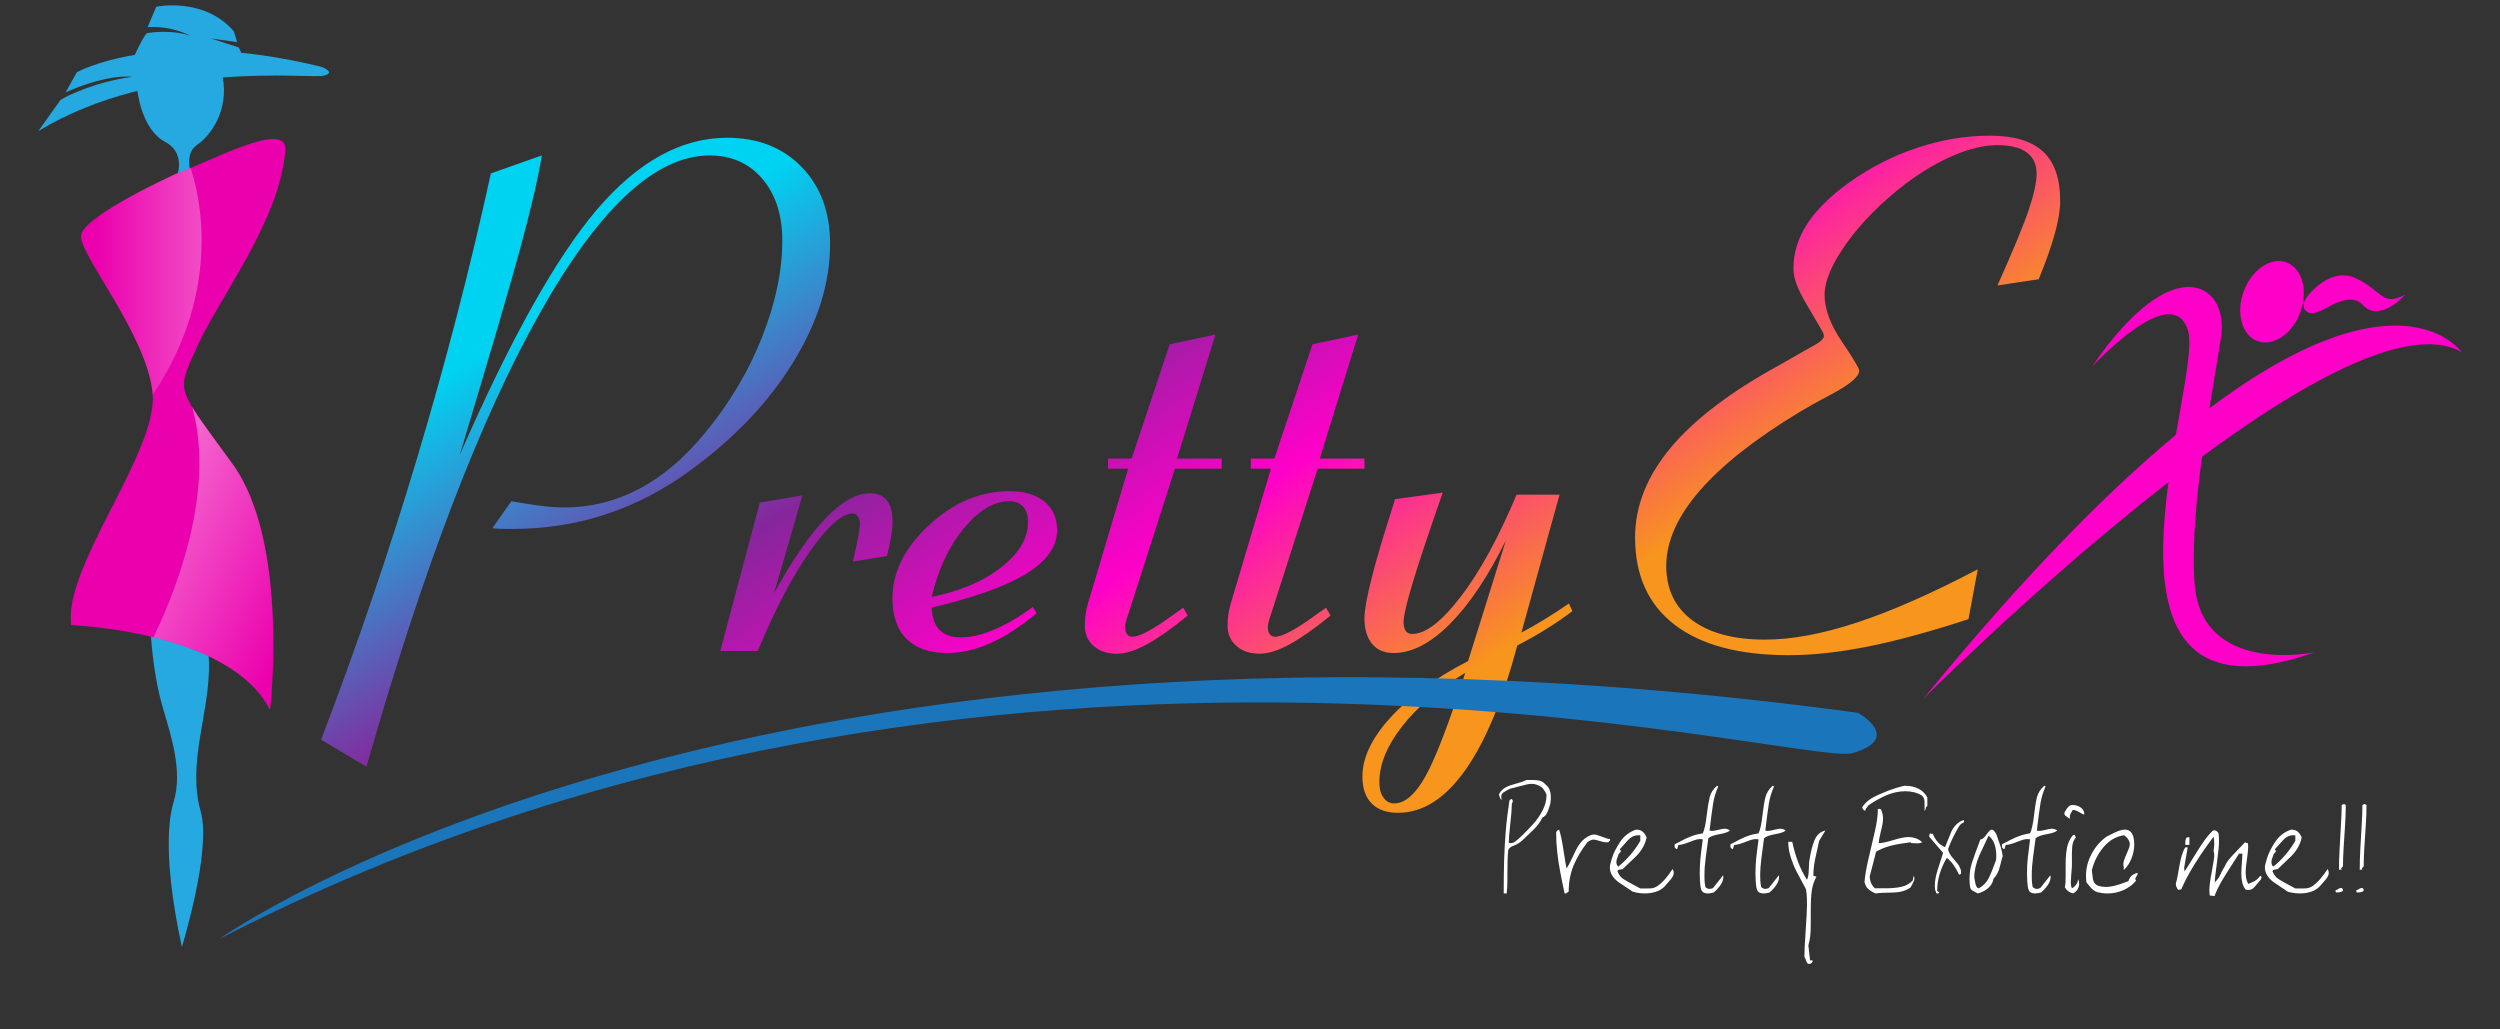 <?xml version="1.0" encoding="utf-8"?>
<!-- Generator: Adobe Illustrator 16.0.0, SVG Export Plug-In . SVG Version: 6.00 Build 0)  -->
<!DOCTYPE svg PUBLIC "-//W3C//DTD SVG 1.1//EN" "http://www.w3.org/Graphics/SVG/1.1/DTD/svg11.dtd">
<svg version="1.1" id="Layer_1" xmlns="http://www.w3.org/2000/svg" xmlns:xlink="http://www.w3.org/1999/xlink" x="0px" y="0px"
	 width="170px" height="70px" viewBox="-16 -10.5 170 70" enable-background="new -16 -10.5 170 70" xml:space="preserve">
<rect x="-16" y="-10.5" width="170" height="70" fill="#333333" stroke="none"/>
<g>
	<path fill="#FF00C9" d="M140.424,10.729c-0.541,1.479-1.848,2.36-2.916,1.969c-1.056-0.393-1.479-1.906-0.936-3.382
		c0.54-1.48,1.841-2.361,2.908-1.975C140.54,7.735,140.968,9.247,140.424,10.729z"/>
	<path fill="#FF00C9" d="M140.935,9.619c0.208-0.281,0.482-0.526,0.64-0.659c0.736-0.626,1.716-0.98,2.636-0.532
		c1.839,0.884,1.764,1.939,3.335,1.109c0,0-1.716,1.97-2.881,0.696c-0.516-0.572-1.286-0.349-1.915-0.082
		c-0.429,0.184-1.338,0.859-1.824,0.578C140.468,10.459,140.639,10.008,140.935,9.619z"/>
	<g>
		<g>
			<path fill="#FFFFFF" d="M89.418,44.164c-0.063,0.236-0.135,0.439-0.216,0.609c-0.085,0.166-0.189,0.275-0.318,0.316
				c-0.136,0.299-0.354,0.594-0.657,0.881c-0.306,0.289-0.545,0.516-0.714,0.678c-0.168,0.158-0.366,0.277-0.594,0.361
				c-0.231,0.08-0.354,0.203-0.367,0.373c-0.02,0.168-0.029,0.377-0.036,0.637c-0.006,0.256-0.012,0.533-0.012,0.836v0.188v0.162
				c0,0.381-0.016,0.73-0.044,1.047h-0.208c0-0.922,0.01-1.697,0.03-2.316c0.019-0.623,0.055-1.256,0.107-1.898
				c0.051-0.641,0.136-1.344,0.253-2.104c0.021-0.021,0.043-0.043,0.066-0.068c0.022-0.025,0.055-0.033,0.097-0.025
				c0.046,0.047,0.068,0.088,0.068,0.123c0,0.021-0.008,0.047-0.022,0.086c-0.016,0.035-0.034,0.074-0.046,0.115
				c0,0.283-0.035,0.736-0.105,1.359c-0.069,0.621-0.102,1.049-0.102,1.289c0.038,0.012,0.08,0.021,0.122,0.021
				c0.097,0,0.195-0.027,0.284-0.09c0.092-0.059,0.265-0.207,0.515-0.447c0.247-0.24,0.495-0.496,0.742-0.77
				c0.248-0.27,0.46-0.58,0.637-0.922c0.179-0.344,0.267-0.695,0.267-1.066c-0.053-0.145-0.127-0.273-0.225-0.391
				c-0.095-0.117-0.215-0.203-0.357-0.256c-0.141-0.061-0.289-0.09-0.443-0.09c-0.149,0-0.409,0.051-0.778,0.156
				c-0.371,0.102-0.586,0.158-0.649,0.162c-0.213,0.1-0.371,0.193-0.478,0.266c-0.101,0.074-0.153,0.172-0.153,0.297
				c0,0.066,0.022,0.131,0.055,0.199c-0.068-0.023-0.111-0.068-0.138-0.139c-0.026-0.074-0.05-0.141-0.071-0.207
				c0.124-0.316,0.432-0.543,0.925-0.678s0.809-0.24,0.948-0.318c0.072,0,0.143,0,0.215,0c0.073,0,0.147,0,0.225,0
				c0.199,0,0.366,0.02,0.498,0.059c0.129,0.037,0.248,0.123,0.358,0.25c0.13,0.092,0.219,0.215,0.277,0.365
				c0.057,0.15,0.083,0.314,0.083,0.496c0,0.094-0.004,0.164-0.008,0.217C89.44,43.982,89.43,44.059,89.418,44.164z"/>
			<path fill="#FFFFFF" d="M93.491,46.557c0.009,0.041-0.003,0.086-0.034,0.119c-0.033,0.035-0.063,0.068-0.088,0.094
				c-0.037,0.004-0.085,0.008-0.146,0.008c-0.104,0-0.252-0.029-0.452-0.094c-0.194-0.061-0.332-0.092-0.404-0.092
				c-0.064,0-0.134,0.014-0.204,0.047c-0.069,0.025-0.143,0.072-0.218,0.133c-0.418,0.537-0.733,1.07-0.949,1.6
				c-0.215,0.531-0.324,1.117-0.324,1.754c-0.021,0.006-0.058,0.029-0.111,0.08c-0.054,0.043-0.107,0.064-0.166,0.051
				c-0.136-0.619-0.235-1.121-0.309-1.521c-0.079-0.402-0.139-0.822-0.191-1.268c-0.05-0.443-0.077-0.887-0.077-1.336
				c0-0.035,0.019-0.074,0.053-0.121c0.035-0.049,0.085-0.082,0.146-0.096c0.097,0.26,0.201,0.736,0.302,1.416
				c0.104,0.686,0.174,1.092,0.207,1.217c0.12-0.164,0.307-0.527,0.569-1.1c0.258-0.57,0.586-0.941,0.983-1.115
				c0.105-0.059,0.216-0.086,0.329-0.086c0.102,0,0.283,0.051,0.539,0.154C93.199,46.504,93.383,46.557,93.491,46.557z"/>
			<path fill="#FFFFFF" d="M97.736,48.596c0.052,0.086,0.078,0.17,0.078,0.254c0,0.137-0.071,0.293-0.213,0.457
				c-0.138,0.168-0.272,0.322-0.396,0.463c-0.164,0.168-0.363,0.293-0.599,0.367c-0.233,0.078-0.485,0.115-0.758,0.115
				c-0.289,0-0.561-0.039-0.824-0.119c-0.335-0.227-0.667-0.443-0.994-0.666c-0.375-0.297-0.562-0.627-0.562-0.99
				c0-0.031,0-0.07,0.008-0.111c0.006-0.047,0.053-0.221,0.145-0.529c0.092-0.307,0.273-0.67,0.542-1.082
				c0.271-0.412,0.637-0.691,1.092-0.84c0.185,0,0.33,0.043,0.438,0.133c0.11,0.09,0.2,0.223,0.277,0.391
				c-0.096,0.49-0.351,0.934-0.76,1.33c-0.414,0.398-0.702,0.674-0.871,0.83c-0.027,0.01-0.085,0.016-0.178,0.029
				c-0.092,0.008-0.152,0.043-0.177,0.107c0.083,0.215,0.19,0.373,0.327,0.48c0.133,0.107,0.543,0.342,1.229,0.701
				c0.07,0,0.168,0,0.285,0s0.202,0,0.255,0c0.126,0,0.234-0.01,0.32-0.027c0.082-0.02,0.179-0.057,0.286-0.123
				c0.189-0.131,0.372-0.297,0.544-0.494C97.404,49.072,97.572,48.848,97.736,48.596z M95.542,46.67v-0.363
				c-0.03-0.008-0.076-0.01-0.132-0.01c-0.271,0-0.517,0.119-0.733,0.361c-0.215,0.238-0.394,0.439-0.532,0.594l0.056,0.072
				c0.026,0.047,0.02,0.096-0.019,0.129c-0.04,0.035-0.075,0.072-0.105,0.104c-0.066,0.178-0.111,0.301-0.132,0.369
				c-0.022,0.066-0.031,0.131-0.031,0.199c0,0.123,0.04,0.225,0.123,0.309c0.296-0.232,0.575-0.508,0.847-0.824
				C95.151,47.291,95.371,46.977,95.542,46.67z"/>
			<path fill="#FFFFFF" d="M101.637,45.977c-0.123,0.104-0.361,0.188-0.719,0.248c-0.358,0.061-0.608,0.152-0.75,0.275
				c-0.058,0.414-0.114,0.842-0.176,1.293c-0.059,0.451-0.089,0.85-0.089,1.205c0,0.104,0.002,0.217,0.004,0.338
				c0.003,0.129,0.022,0.283,0.059,0.48c0.088,0.086,0.185,0.131,0.295,0.131c0.063,0,0.14-0.025,0.229-0.068l0.682-0.859
				c0.007,0.053,0.014,0.092,0.014,0.125c0,0.176-0.068,0.359-0.204,0.557c-0.138,0.193-0.288,0.357-0.459,0.492
				c-0.04,0.012-0.099,0.023-0.176,0.037s-0.141,0.025-0.195,0.025c-0.139,0-0.252-0.029-0.344-0.086
				c-0.086-0.057-0.15-0.195-0.179-0.426c-0.03-0.23-0.046-0.51-0.046-0.848c0-0.381,0.016-0.715,0.046-1.006
				c0.028-0.289,0.083-0.725,0.16-1.311c-0.071-0.018-0.142-0.021-0.206-0.021c-0.134,0-0.366,0.066-0.698,0.197
				c-0.331,0.133-0.576,0.199-0.735,0.199c-0.03,0.021-0.05,0.064-0.058,0.129c-0.01,0.063-0.025,0.107-0.043,0.143
				c-0.035,0.02-0.069,0.01-0.103-0.027c-0.028-0.041-0.052-0.068-0.069-0.09v-0.197c0.51-0.273,0.896-0.461,1.154-0.553
				c0.26-0.096,0.513-0.156,0.758-0.191c0.115-0.244,0.2-0.641,0.262-1.184c0.064-0.543,0.133-0.961,0.204-1.266
				c0.073-0.299,0.242-0.564,0.506-0.789c0.029,0,0.056,0.023,0.076,0.063c-0.165,0.377-0.279,0.748-0.34,1.121
				c-0.06,0.367-0.142,0.99-0.247,1.863c0.027,0.012,0.061,0.02,0.1,0.023c0.042,0,0.078,0.002,0.103,0.002
				c0.064,0,0.2-0.027,0.403-0.076c0.201-0.047,0.341-0.074,0.412-0.074C101.403,45.852,101.529,45.893,101.637,45.977z"/>
			<path fill="#FFFFFF" d="M105.429,45.977c-0.123,0.104-0.363,0.188-0.719,0.248c-0.359,0.061-0.609,0.152-0.753,0.275
				c-0.056,0.414-0.114,0.842-0.173,1.293c-0.058,0.451-0.09,0.85-0.09,1.205c0,0.104,0.003,0.217,0.006,0.338
				c0.002,0.129,0.022,0.283,0.058,0.48c0.088,0.086,0.184,0.131,0.295,0.131c0.063,0,0.143-0.025,0.231-0.068l0.676-0.859
				c0.012,0.053,0.016,0.092,0.016,0.125c0,0.176-0.067,0.359-0.202,0.557c-0.137,0.193-0.289,0.357-0.457,0.492
				c-0.045,0.012-0.104,0.023-0.179,0.037c-0.078,0.014-0.14,0.025-0.196,0.025c-0.136,0-0.251-0.029-0.342-0.086
				c-0.089-0.057-0.151-0.195-0.181-0.426c-0.031-0.23-0.047-0.51-0.047-0.848c0-0.381,0.016-0.715,0.047-1.006
				c0.029-0.289,0.086-0.725,0.163-1.311c-0.074-0.018-0.142-0.021-0.21-0.021c-0.132,0-0.364,0.066-0.696,0.197
				c-0.331,0.133-0.577,0.199-0.736,0.199c-0.028,0.021-0.05,0.064-0.056,0.129c-0.011,0.063-0.024,0.107-0.044,0.143
				c-0.035,0.02-0.07,0.01-0.1-0.027c-0.03-0.041-0.055-0.068-0.07-0.09v-0.197c0.509-0.273,0.894-0.461,1.15-0.553
				c0.262-0.096,0.515-0.156,0.762-0.191c0.112-0.244,0.2-0.641,0.26-1.184c0.063-0.543,0.129-0.961,0.205-1.266
				c0.074-0.299,0.24-0.564,0.503-0.789c0.032,0,0.059,0.023,0.079,0.063c-0.166,0.377-0.278,0.748-0.342,1.121
				c-0.06,0.367-0.143,0.99-0.246,1.863c0.027,0.012,0.06,0.02,0.1,0.023c0.043,0,0.077,0.002,0.103,0.002
				c0.065,0,0.201-0.027,0.402-0.076c0.203-0.047,0.342-0.074,0.415-0.074C105.198,45.852,105.322,45.893,105.429,45.977z"/>
			<path fill="#FFFFFF" d="M108.126,45.977l-0.424,0.699c-0.116,0.523-0.214,0.959-0.287,1.314
				c-0.068,0.357-0.107,0.713-0.107,1.061l0.209,0.061c-0.157,0.297-0.265,0.605-0.312,0.938c-0.048,0.33-0.073,0.725-0.073,1.182
				c0,0.16,0,0.322,0,0.479c0,0.158,0,0.32,0,0.484c0,0.426-0.012,0.748-0.035,0.961c-0.028,0.211-0.069,0.426-0.128,0.635
				l0.116,1.012h0.162c0.017,0.045,0.017,0.082-0.004,0.111c-0.017,0.027-0.049,0.061-0.095,0.105
				c-0.048,0.016-0.094,0.027-0.14,0.027c-0.084,0-0.143-0.068-0.186-0.207c-0.044-0.139-0.085-0.223-0.123-0.254
				c0-0.34,0.026-0.939,0.087-1.803c0.059-0.859,0.088-1.445,0.088-1.75c0-0.135,0-0.279-0.005-0.445
				c0-0.166-0.024-0.371-0.063-0.623c-0.314-0.58-0.54-0.998-0.666-1.248c-0.128-0.25-0.248-0.555-0.365-0.908
				c-0.112-0.357-0.173-0.713-0.173-1.066h0.27c0.104,0.484,0.233,0.938,0.394,1.363c0.16,0.424,0.364,0.832,0.609,1.219
				c0.058-0.119,0.093-0.264,0.11-0.441c0.007-0.254,0.021-0.514,0.037-0.766c0.086-0.594,0.204-1.078,0.354-1.457
				C107.527,46.281,107.774,46.055,108.126,45.977z"/>
			<path fill="#FFFFFF" d="M115.061,44.318c-0.055,0.01-0.094,0.055-0.106,0.143c-0.015,0.09-0.046,0.148-0.093,0.176
				c0.006-0.045,0.009-0.086,0.009-0.109c0-0.035,0-0.1,0-0.186s0-0.154,0-0.207c0-0.117-0.009-0.215-0.027-0.289
				s-0.062-0.15-0.128-0.234c-0.185-0.115-0.371-0.193-0.563-0.238c-0.19-0.047-0.391-0.07-0.6-0.07
				c-0.413,0-0.829,0.088-1.247,0.262c-0.418,0.18-0.836,0.408-1.251,0.693c-0.006,0.025-0.047,0.082-0.123,0.168
				c-0.078,0.09-0.105,0.158-0.085,0.209c-0.029,0-0.074-0.025-0.131-0.072c-0.049-0.051-0.079-0.105-0.079-0.164
				c0-0.047,0.088-0.158,0.262-0.336c0.176-0.18,0.48-0.363,0.91-0.553c0.433-0.193,0.812-0.334,1.14-0.434
				c0.328-0.094,0.514-0.143,0.551-0.143c0.038,0,0.068,0,0.089,0c0.313,0,0.604,0.066,0.874,0.203
				c0.271,0.139,0.471,0.342,0.598,0.594L115.061,44.318L115.061,44.318z M114.715,46.777c-0.097,0.045-0.21,0.072-0.342,0.072
				c-0.036,0-0.098-0.004-0.19-0.012c-0.093-0.002-0.17-0.004-0.23-0.004v-0.057c-0.628,0.074-1.117,0.158-1.466,0.256
				c-0.35,0.105-0.653,0.227-0.91,0.379c-0.144,0.561-0.288,1.121-0.434,1.676c0,0.152,0.029,0.299,0.084,0.436
				c0.053,0.139,0.141,0.264,0.266,0.381c0.111,0,0.229,0,0.351,0c0.12,0,0.248,0,0.371,0c0.429,0,0.792-0.035,1.095-0.104
				c0.299-0.07,0.553-0.213,0.757-0.428l0.063-0.322c0.034,0.057,0.052,0.121,0.052,0.186c0,0.086-0.04,0.205-0.123,0.352
				c-0.081,0.145-0.128,0.232-0.14,0.258c-0.303,0.225-0.72,0.342-1.249,0.348c-0.532,0.002-0.909,0.027-1.123,0.063
				c-0.206-0.086-0.374-0.186-0.505-0.305s-0.215-0.285-0.257-0.486c0.042-0.461,0.134-0.992,0.28-1.602
				c0.146-0.611,0.287-1.213,0.422-1.807c0.139-0.598,0.207-1.107,0.207-1.533c0.043-0.018,0.082-0.023,0.113-0.023
				c0.067,0,0.111,0.037,0.138,0.117c0.023,0.082,0.042,0.15,0.06,0.207c0.019,0.063,0.028,0.121,0.033,0.184
				c0.009,0.063,0.009,0.123,0.009,0.18c0,0.178-0.047,0.461-0.147,0.842c-0.094,0.385-0.144,0.65-0.144,0.805
				c0.201,0,0.526-0.07,0.979-0.207c0.451-0.141,0.795-0.209,1.032-0.209c0.174,0,0.341,0.029,0.502,0.082
				C114.427,46.557,114.578,46.646,114.715,46.777z"/>
			<path fill="#FFFFFF" d="M117.532,45.262c0.018,0.045,0.026,0.078,0.026,0.104c0,0.047-0.042,0.084-0.124,0.115
				c-0.084,0.033-0.172,0.129-0.27,0.293c-0.1,0.164-0.214,0.389-0.356,0.664c-0.139,0.279-0.249,0.543-0.339,0.797
				c0.021,0.195,0.144,0.416,0.373,0.67c0.229,0.256,0.36,0.426,0.392,0.506c0.035,0.078,0.065,0.148,0.089,0.209
				c0.022,0.063,0.032,0.123,0.032,0.188c0,0.049-0.01,0.094-0.03,0.129l-0.109,0.041c-0.102-0.227-0.224-0.441-0.364-0.641
				c-0.14-0.201-0.297-0.365-0.467-0.504c-0.205,0.338-0.363,0.693-0.482,1.072c-0.116,0.377-0.173,0.768-0.173,1.176
				c0.04,0.037,0.087,0.068,0.133,0.1c0.017,0.014,0.014,0.033-0.008,0.049c-0.021,0.021-0.044,0.023-0.071,0.016
				c-0.07,0.035-0.115,0.012-0.136-0.066c-0.016-0.08-0.037-0.127-0.055-0.141c-0.02-0.104-0.024-0.213-0.024-0.32
				c0-0.313,0.063-0.672,0.191-1.068c0.13-0.4,0.252-0.781,0.371-1.154c-0.314-0.361-0.627-0.73-0.942-1.094
				c0-0.084,0.009-0.15,0.016-0.188c0.01-0.037,0.051-0.045,0.118-0.018h0.108c0.083,0.211,0.189,0.396,0.329,0.555
				c0.139,0.156,0.308,0.275,0.502,0.355c0.143-0.361,0.291-0.723,0.44-1.084C116.912,45.619,117.188,45.371,117.532,45.262z"/>
			<path fill="#FFFFFF" d="M120.185,47.711c-0.029,0.084-0.092,0.311-0.186,0.689c-0.091,0.375-0.239,0.656-0.438,0.846
				c-0.043,0.25-0.161,0.465-0.356,0.637c-0.194,0.168-0.433,0.297-0.709,0.373c-0.123-0.068-0.234-0.125-0.331-0.174
				c-0.099-0.049-0.162-0.125-0.192-0.221c-0.031-0.186-0.048-0.367-0.048-0.547c0-0.412,0.052-0.787,0.159-1.119
				c0.105-0.334,0.299-0.867,0.58-1.609c0.119,0,0.255-0.109,0.413-0.336c0.155-0.223,0.276-0.334,0.359-0.334
				c0.101,0,0.201,0.102,0.318,0.316c0.115,0.332,0.209,0.602,0.275,0.801C120.098,47.238,120.15,47.465,120.185,47.711z
				 M119.732,47.986c0-0.033,0.002-0.08,0.009-0.129c0.003-0.051,0.006-0.111,0.006-0.172c0-0.287-0.043-0.549-0.125-0.791
				c-0.085-0.24-0.22-0.426-0.4-0.563c-0.207,0.451-0.422,0.896-0.631,1.346c-0.227,0.549-0.341,1.047-0.341,1.488
				c0.007,0.016,0.028,0.137,0.068,0.359c0.035,0.227,0.115,0.357,0.234,0.387c0.303-0.17,0.521-0.389,0.662-0.664
				C119.354,48.98,119.522,48.559,119.732,47.986z"/>
			<path fill="#FFFFFF" d="M123.894,45.977c-0.123,0.104-0.363,0.188-0.72,0.248c-0.358,0.061-0.609,0.152-0.752,0.275
				c-0.056,0.414-0.113,0.842-0.175,1.293c-0.059,0.451-0.087,0.85-0.087,1.205c0,0.104,0.002,0.217,0.003,0.338
				c0.004,0.129,0.023,0.283,0.058,0.48c0.09,0.086,0.185,0.131,0.295,0.131c0.066,0,0.141-0.025,0.229-0.068l0.68-0.859
				c0.011,0.053,0.017,0.092,0.017,0.125c0,0.176-0.068,0.359-0.203,0.557c-0.141,0.193-0.288,0.357-0.458,0.492
				c-0.043,0.012-0.104,0.023-0.179,0.037c-0.078,0.014-0.143,0.025-0.195,0.025c-0.137,0-0.252-0.029-0.344-0.086
				c-0.088-0.057-0.148-0.195-0.18-0.426c-0.029-0.23-0.044-0.51-0.044-0.848c0-0.381,0.015-0.715,0.044-1.006
				c0.031-0.289,0.084-0.725,0.164-1.311c-0.074-0.018-0.144-0.021-0.208-0.021c-0.136,0-0.367,0.066-0.699,0.197
				c-0.33,0.133-0.576,0.199-0.734,0.199c-0.032,0.021-0.051,0.064-0.059,0.129c-0.007,0.063-0.021,0.107-0.042,0.143
				c-0.037,0.02-0.069,0.01-0.1-0.027c-0.031-0.041-0.054-0.068-0.072-0.09v-0.197c0.51-0.273,0.896-0.461,1.155-0.553
				c0.258-0.096,0.511-0.156,0.759-0.191c0.111-0.244,0.2-0.641,0.261-1.184c0.062-0.543,0.129-0.961,0.204-1.266
				c0.073-0.299,0.242-0.564,0.502-0.789c0.034,0,0.059,0.023,0.078,0.063c-0.163,0.377-0.275,0.748-0.338,1.121
				c-0.063,0.367-0.145,0.99-0.248,1.863c0.026,0.012,0.06,0.02,0.101,0.023c0.043,0,0.075,0.002,0.101,0.002
				c0.066,0,0.201-0.027,0.403-0.076c0.203-0.047,0.342-0.074,0.413-0.074C123.661,45.852,123.785,45.893,123.894,45.977z"/>
			<path fill="#FFFFFF" d="M125.727,44.896c-0.048-0.004-0.165-0.064-0.355-0.178c-0.194-0.113-0.335-0.156-0.431-0.139
				c-0.052,0.088-0.097,0.168-0.137,0.24c-0.039,0.076-0.056,0.148-0.056,0.229c0,0.053,0,0.098,0,0.137
				c-0.143-0.1-0.239-0.172-0.292-0.211c-0.054-0.047-0.08-0.094-0.08-0.154c0-0.053,0.026-0.121,0.082-0.197
				c0.064-0.113,0.131-0.207,0.209-0.279c0.079-0.072,0.165-0.104,0.27-0.104c0.172,0,0.337,0.041,0.489,0.131
				c0.15,0.084,0.252,0.209,0.298,0.373v0.152H125.727z M125.311,49.283c0.046,0.104,0.072,0.205,0.072,0.305
				c0,0.141-0.037,0.273-0.111,0.393c-0.073,0.119-0.175,0.211-0.306,0.271c-0.249-0.061-0.434-0.197-0.556-0.414
				c0.025-0.127,0.04-0.25,0.046-0.369c0.002-0.121,0.008-0.279,0.008-0.477c0-0.121,0-0.24,0-0.361s0-0.24,0-0.363
				c0-0.447,0.032-0.832,0.099-1.154c0.065-0.316,0.2-0.596,0.404-0.828c0.066-0.027,0.113-0.016,0.139,0.031
				c0.012,0.045,0.029,0.09,0.053,0.131c-0.09,0.1-0.158,0.229-0.203,0.377c-0.044,0.152-0.066,0.379-0.066,0.686v0.279v0.109
				c0,0.027,0,0.061,0,0.09c0,0.043,0,0.074,0,0.094c0,0.039,0,0.082,0,0.121c0,0.043,0,0.084,0,0.133
				c0,0.113-0.015,0.305-0.041,0.574c-0.023,0.268-0.034,0.447-0.034,0.527c0,0.119,0.005,0.205,0.011,0.26
				c0.008,0.053,0.029,0.123,0.066,0.209c0.117-0.063,0.212-0.154,0.291-0.264C125.256,49.533,125.299,49.414,125.311,49.283z"/>
			<path fill="#FFFFFF" d="M129.342,48.855c0.013,0.021,0.022,0.045,0.022,0.066c0,0.023-0.028,0.078-0.081,0.164
				c-0.057,0.08-0.084,0.141-0.084,0.182c0,0.043,0.019,0.08,0.054,0.117c-0.215,0.268-0.494,0.477-0.84,0.635
				c-0.344,0.158-0.707,0.236-1.091,0.236c-0.239,0-0.458-0.027-0.656-0.076c-0.201-0.053-0.375-0.168-0.521-0.354
				c-0.146-0.18-0.235-0.289-0.267-0.324c-0.009-0.066-0.019-0.135-0.022-0.209c-0.006-0.078-0.009-0.156-0.009-0.234
				c0-0.523,0.13-1.027,0.393-1.512c0.261-0.488,0.604-0.873,1.027-1.17c0.193-0.092,0.391-0.188,0.582-0.283
				c0.266-0.119,0.477-0.178,0.642-0.178c0.129,0,0.24,0.035,0.338,0.105c0.098,0.072,0.176,0.191,0.232,0.355
				c0.044,0.17,0.069,0.352,0.069,0.541c0,0.318-0.062,0.633-0.184,0.943c-0.118,0.309-0.287,0.572-0.502,0.781l-0.078-0.076h0.078
				c-0.035-0.094-0.057-0.195-0.057-0.303c0-0.148,0.074-0.381,0.222-0.697c0.146-0.32,0.219-0.529,0.219-0.637
				s-0.027-0.209-0.089-0.314c-0.057-0.104-0.156-0.209-0.295-0.316c-0.552,0.078-1.02,0.352-1.409,0.814
				c-0.386,0.465-0.649,0.988-0.791,1.576c0.028,0.203,0.053,0.412,0.079,0.619c0.051,0.225,0.177,0.367,0.377,0.436
				c0.17,0.045,0.334,0.072,0.493,0.072c0.273,0,0.602-0.064,0.988-0.195c0.251-0.096,0.436-0.164,0.552-0.199
				C128.819,49.123,129.021,48.93,129.342,48.855z"/>
			<path fill="#FFFFFF" d="M137.732,49.314c-0.191,0.223-0.338,0.398-0.441,0.52c-0.106,0.119-0.246,0.184-0.418,0.184
				c-0.028,0-0.081-0.008-0.162-0.02c-0.114-0.137-0.194-0.297-0.235-0.486c-0.045-0.182-0.068-0.389-0.068-0.621
				c0-0.145,0.012-0.381,0.039-0.707c0.025-0.326,0.039-0.537,0.039-0.635h-0.232c-0.068,0.109-0.244,0.387-0.534,0.83
				c-0.29,0.449-0.522,0.822-0.696,1.125c-0.175,0.307-0.321,0.615-0.438,0.93l-0.325-0.041c-0.016-0.121-0.024-0.248-0.024-0.375
				c0-0.262,0.055-0.682,0.168-1.266c0.107-0.586,0.163-0.941,0.163-1.064c0-0.121-0.017-0.24-0.044-0.346
				c0.027-0.139,0.044-0.305,0.044-0.492c0-0.195-0.017-0.35-0.044-0.455c-0.321,0.424-0.607,0.828-0.865,1.209
				c-0.255,0.379-0.494,0.762-0.714,1.143c-0.222,0.381-0.423,0.777-0.602,1.191c0,0.037-0.035,0.055-0.108,0.055
				c-0.057,0-0.094,0.006-0.114,0.025c-0.048-0.061-0.087-0.123-0.117-0.193s-0.047-0.143-0.047-0.221
				c0-0.066,0.017-0.129,0.047-0.193c0.028-0.096,0.096-0.441,0.196-1.033c0.102-0.592,0.235-1.012,0.402-1.258h0.163
				c-0.084,0.461-0.163,0.918-0.24,1.377c0,0.088,0.011,0.174,0.024,0.26c0.044-0.051,0.295-0.453,0.764-1.211
				c0.468-0.76,0.831-1.254,1.085-1.49c0.047-0.063,0.104-0.094,0.17-0.094c0.057,0,0.115,0.023,0.174,0.066
				c0.058,0.045,0.099,0.096,0.122,0.156c0.021,0.148,0.029,0.32,0.029,0.512c0,0.305-0.048,0.799-0.142,1.479
				c-0.096,0.682-0.145,1.125-0.145,1.338l0.278-0.338c0.058-0.117,0.117-0.244,0.178-0.367c0.063-0.131,0.136-0.254,0.217-0.379
				c0.083-0.223,0.254-0.469,0.515-0.744c0.262-0.273,0.548-0.574,0.856-0.898c0.025-0.012,0.061,0,0.101,0.027
				c0.041,0.023,0.077,0.033,0.11,0.025c0.001,0.041,0.006,0.082,0.01,0.121c0,0.037,0.004,0.086,0.004,0.143
				c0,0.148-0.028,0.424-0.083,0.828c-0.061,0.402-0.088,0.691-0.088,0.865c0,0.154,0.015,0.293,0.036,0.42
				c0.022,0.125,0.068,0.258,0.137,0.391c0.249-0.094,0.428-0.178,0.535-0.258c0.106-0.076,0.198-0.172,0.272-0.291
				c0.074,0.025,0.107,0.063,0.107,0.1C137.788,49.18,137.77,49.23,137.732,49.314z M132.879,46.949H132.6v-0.15
				c0-0.104,0.015-0.195,0.04-0.264c0.026-0.072,0.078-0.102,0.159-0.102c0.012,0,0.037,0,0.08,0V46.949z"/>
			<path fill="#FFFFFF" d="M142.28,48.596c0.05,0.086,0.077,0.17,0.077,0.254c0,0.137-0.071,0.293-0.211,0.457
				c-0.144,0.168-0.275,0.322-0.398,0.463c-0.166,0.168-0.363,0.293-0.596,0.367c-0.235,0.078-0.486,0.115-0.761,0.115
				c-0.287,0-0.562-0.039-0.825-0.119c-0.334-0.227-0.663-0.443-0.99-0.666c-0.377-0.297-0.565-0.627-0.565-0.99
				c0-0.031,0.004-0.07,0.01-0.111c0.006-0.047,0.053-0.221,0.145-0.529c0.092-0.307,0.273-0.67,0.543-1.082
				c0.271-0.412,0.635-0.691,1.089-0.84c0.188,0,0.332,0.043,0.442,0.133c0.106,0.09,0.199,0.223,0.274,0.391
				c-0.095,0.49-0.35,0.934-0.761,1.33c-0.411,0.398-0.701,0.674-0.87,0.83c-0.027,0.01-0.087,0.016-0.181,0.029
				c-0.09,0.008-0.148,0.043-0.175,0.107c0.083,0.215,0.193,0.373,0.327,0.48c0.136,0.107,0.546,0.342,1.229,0.701
				c0.073,0,0.168,0,0.286,0c0.117,0,0.203,0,0.255,0c0.127,0,0.236-0.01,0.317-0.027c0.084-0.02,0.182-0.057,0.291-0.123
				c0.189-0.131,0.368-0.297,0.542-0.494C141.947,49.072,142.114,48.848,142.28,48.596z M140.083,46.67v-0.363
				c-0.03-0.008-0.074-0.01-0.133-0.01c-0.272,0-0.515,0.119-0.729,0.361c-0.22,0.238-0.395,0.439-0.534,0.594l0.058,0.072
				c0.024,0.047,0.017,0.096-0.021,0.129c-0.04,0.035-0.076,0.072-0.107,0.104c-0.063,0.178-0.107,0.301-0.13,0.369
				c-0.021,0.066-0.029,0.131-0.029,0.199c0,0.123,0.041,0.225,0.123,0.309c0.293-0.232,0.574-0.508,0.845-0.824
				C139.694,47.291,139.913,46.977,140.083,46.67z"/>
			<path fill="#FFFFFF" d="M143.322,50.004c0,0.066-0.034,0.113-0.093,0.129c-0.064,0.021-0.123,0.035-0.181,0.051h-0.207
				c0-0.061-0.018-0.098-0.053-0.115c0.035-0.012,0.098-0.047,0.188-0.104c0.092-0.059,0.158-0.086,0.205-0.086
				C143.249,49.879,143.295,49.918,143.322,50.004z M143.513,44.234c0,0.447-0.016,0.906-0.048,1.379
				c-0.031,0.475-0.063,0.969-0.095,1.479c-0.033,0.516-0.047,0.955-0.047,1.32c-0.011,0.012-0.035,0.039-0.067,0.066
				c-0.033,0.033-0.05,0.064-0.05,0.096c0,0.016,0.007,0.033,0.023,0.061l-0.179,0.006c0-0.445,0.014-0.928,0.045-1.445
				c0.026-0.518,0.057-1.051,0.089-1.609c0.034-0.557,0.053-1.006,0.053-1.346c0.063-0.039,0.112-0.064,0.146-0.064
				C143.407,44.178,143.452,44.197,143.513,44.234z"/>
			<path fill="#FFFFFF" d="M144.731,50.004c0,0.066-0.031,0.113-0.095,0.129c-0.063,0.021-0.119,0.035-0.175,0.051h-0.209
				c0-0.061-0.02-0.098-0.054-0.115c0.034-0.012,0.099-0.047,0.189-0.104c0.09-0.059,0.158-0.086,0.203-0.086
				C144.658,49.879,144.704,49.918,144.731,50.004z M144.923,44.234c0,0.447-0.018,0.906-0.049,1.379
				c-0.03,0.475-0.065,0.969-0.096,1.479c-0.032,0.516-0.047,0.955-0.047,1.32c-0.012,0.012-0.033,0.039-0.067,0.066
				c-0.031,0.033-0.051,0.064-0.051,0.096c0,0.016,0.008,0.033,0.023,0.061l-0.175,0.006c0-0.445,0.013-0.928,0.043-1.445
				c0.028-0.518,0.057-1.051,0.091-1.609c0.031-0.557,0.049-1.006,0.049-1.346c0.067-0.039,0.116-0.064,0.146-0.064
				C144.817,44.178,144.86,44.197,144.923,44.234z"/>
		</g>
	</g>
	<g>
		<g>
			<g>
				
					<linearGradient id="SVGID_1_" gradientUnits="userSpaceOnUse" x1="334.07" y1="-337.45" x2="304.101" y2="-289.851" gradientTransform="matrix(1 0 0 -1 -256 -296)">
					<stop  offset="0.038" style="stop-color:#F8951D"/>
					<stop  offset="0.363" style="stop-color:#FF00C9"/>
					<stop  offset="0.643" style="stop-color:#86269B"/>
					<stop  offset="1" style="stop-color:#00D2F1"/>
				</linearGradient>
				<path fill="url(#SVGID_1_)" d="M52.653,22.901c-1.995,0-3.822,0.771-5.48,2.308c-1.657,1.541-2.485,3.197-2.485,4.973
					c0,1.209,0.321,2.135,0.966,2.77c0.644,0.637,1.563,0.953,2.757,0.953c0.941,0,1.912-0.219,2.91-0.66
					c0.998-0.438,2.054-1.123,3.168-2.049l-0.259-0.424c-0.911,0.676-1.786,1.189-2.627,1.545c-0.84,0.355-1.598,0.527-2.273,0.527
					c-0.628,0-1.108-0.17-1.438-0.506c-0.33-0.336-0.51-0.846-0.54-1.518c2.92-0.693,5.073-1.467,6.456-2.322
					c1.383-0.857,2.074-1.836,2.074-2.936c0-0.833-0.287-1.484-0.86-1.955C54.447,23.137,53.659,22.901,52.653,22.901z
					 M52.088,28.076c-1.21,0.949-2.788,1.621-4.736,2.014c0.454-1.9,1.189-3.459,2.202-4.678c1.014-1.218,2.03-1.828,3.051-1.828
					c0.425,0,0.746,0.123,0.965,0.367c0.221,0.242,0.332,0.599,0.332,1.07C53.902,26.107,53.297,27.125,52.088,28.076z
					 M44.312,23.526c-0.251-0.322-0.637-0.482-1.155-0.482c-0.927,0-1.937,0.567-3.027,1.709c-1.091,1.14-2.257,2.839-3.499,5.103
					l1.933-6.671l-2.899,0.494l-2.686,10.087h2.544c1.179-2.828,2.368-5.094,3.571-6.797c1.203-1.705,2.171-2.558,2.911-2.558
					c0.125,0,0.235,0.069,0.329,0.201c0.095,0.134,0.142,0.304,0.142,0.507c0,0.314-0.149,1.121-0.447,2.426l-0.023,0.139
					l2.309-0.375c0.125-0.502,0.22-0.943,0.282-1.32c0.063-0.375,0.095-0.713,0.095-1.014C44.689,24.33,44.563,23.847,44.312,23.526
					z M37.937,14.136c1.673-2.717,2.51-5.396,2.51-8.036c0-2.168-0.644-3.915-1.932-5.242c-1.29-1.328-2.977-1.991-5.067-1.991
					c-3.125,0-6.079,1.631-8.86,4.889c-2.78,3.26-5.891,8.825-9.331,16.696c2.042-6.787,3.42-11.497,4.136-14.127
					c0.715-2.631,1.197-4.717,1.448-6.256l-3.463,1.225c-1.398,6.395-3.056,12.799-4.973,19.217
					c-1.917,6.417-4.107,12.845-6.573,19.288l3.086,1.836c3.817-13.367,7.74-23.638,11.771-30.809
					c4.03-7.17,7.88-10.755,11.557-10.755c1.494,0,2.69,0.529,3.594,1.59c0.904,1.06,1.356,2.463,1.356,4.206
					c0,2.074-0.468,4.28-1.401,6.621c-0.934,2.342-2.236,4.509-3.9,6.503c-1.384,1.682-2.872,2.937-4.465,3.77
					c-1.595,0.833-3.287,1.247-5.077,1.247c-0.41,0-0.907-0.033-1.497-0.104c-0.589-0.072-1.284-0.177-2.086-0.319l-1.295,1.837
					c0.173,0.016,0.35,0.027,0.53,0.035c0.18,0.006,0.451,0.012,0.813,0.012c2.246,0,4.378-0.334,6.398-1
					c2.018-0.669,3.938-1.671,5.761-3.007C33.944,19.295,36.266,16.854,37.937,14.136z M73.411,31.361
					c-1.318,0.959-2.223,1.438-2.71,1.438c-0.154,0-0.278-0.059-0.364-0.18c-0.085-0.115-0.128-0.285-0.128-0.506
					c0-0.063,0.019-0.174,0.058-0.328c0.04-0.156,0.105-0.369,0.201-0.639l3.132-9.778h3.181v-0.683h-3.04l2.616-8.436l-3.109,0.661
					l-2.592,7.775h-1.603v0.684h1.37l-2.759,9.26c-0.063,0.221-0.111,0.447-0.141,0.686c-0.031,0.234-0.047,0.484-0.047,0.754
					c0,0.547,0.199,1,0.602,1.354c0.399,0.355,0.923,0.529,1.566,0.529c0.582,0,1.259-0.209,2.026-0.625
					c0.77-0.418,1.705-1.07,2.804-1.967l-0.307-0.539C73.995,30.943,73.74,31.125,73.411,31.361z M122.931-0.19
					c-0.777-0.723-1.982-1.084-3.618-1.084c-1.646,0-3.298,0.276-4.946,0.826c-1.651,0.55-3.19,1.334-4.62,2.354
					c-1.288,0.927-2.243,1.871-2.862,2.829c-0.622,0.957-0.931,1.964-0.931,3.016c0,0.314,0.06,0.64,0.177,0.979
					c0.119,0.337,0.296,0.719,0.529,1.142l1.227,2.098c0.032,0.047,0.062,0.11,0.094,0.188c0.03,0.079,0.047,0.142,0.047,0.189
					c0,0.206-0.322,0.471-0.966,0.803c-0.095,0.047-0.166,0.086-0.213,0.117l-1.768,1.014c-3.346,1.822-5.83,3.703-7.457,5.644
					c-1.624,1.94-2.439,3.98-2.439,6.116c0,2.592,0.899,4.572,2.698,5.949c1.8,1.375,4.387,2.063,7.763,2.063
					c1.603,0,3.392-0.195,5.361-0.586c1.972-0.393,4.253-1.014,6.847-1.863l0.636-3.393c-3.11,1.635-5.846,2.84-8.2,3.615
					c-2.355,0.779-4.445,1.168-6.267,1.168c-2.123,0-3.772-0.441-4.951-1.318c-1.179-0.881-1.767-2.115-1.767-3.701
					c0-1.648,0.756-3.35,2.273-5.101c1.516-1.75,3.784-3.539,6.8-5.36c0.518-0.314,1.192-0.692,2.026-1.131
					c1.353-0.708,2.023-1.265,2.023-1.673c0-0.156-0.393-0.817-1.177-1.979c-0.788-1.163-1.179-2.223-1.179-3.182
					c0-0.942,0.502-2.115,1.507-3.522c1.008-1.405,2.332-2.744,3.982-4.017c1.133-0.848,2.238-1.5,3.322-1.956
					c1.084-0.455,2.064-0.684,2.946-0.684c0.881,0,1.543,0.166,1.989,0.495c0.449,0.33,0.673,0.809,0.673,1.438
					c0,0.582-0.177,1.397-0.529,2.45c-0.354,1.054-1.065,2.772-2.133,5.159l2.804-0.424c0.485-1.179,0.852-2.21,1.096-3.098
					c0.243-0.887,0.364-1.622,0.364-2.204C124.097,1.655,123.709,0.532,122.931-0.19z M66.65,12.251l-3.11,0.661l-2.592,7.775
					h-1.603v0.684h1.367l-2.758,9.26c-0.062,0.223-0.11,0.445-0.14,0.684c-0.031,0.236-0.046,0.484-0.046,0.754
					c0,0.549,0.2,1.004,0.601,1.355c0.401,0.354,0.924,0.531,1.567,0.531c0.581,0,1.257-0.209,2.025-0.627
					c0.77-0.416,1.704-1.072,2.804-1.967l-0.306-0.541c-0.173,0.123-0.424,0.305-0.754,0.541c-1.32,0.959-2.223,1.438-2.71,1.438
					c-0.156,0-0.277-0.059-0.364-0.18c-0.086-0.115-0.13-0.285-0.13-0.506c0-0.063,0.02-0.174,0.058-0.328
					c0.039-0.156,0.107-0.369,0.2-0.639l3.134-9.778h3.182v-0.683h-3.039L66.65,12.251z M89.046,31.607
					c-0.526,0.322-1.058,0.627-1.59,0.908l2.593-9.378h-2.924c-1.209,2.89-2.465,5.193-3.77,6.904
					c-1.303,1.713-2.411,2.568-3.322,2.568c-0.202,0-0.353-0.07-0.446-0.211c-0.095-0.143-0.142-0.348-0.142-0.613
					c0-0.393,0.198-1.262,0.602-2.605c0.399-1.342,1.087-3.402,2.06-6.182l-3.248,0.446l-0.097,0.331
					c-1.318,4.083-1.978,6.676-1.978,7.776c0,0.738,0.174,1.316,0.518,1.732c0.345,0.416,0.835,0.623,1.462,0.623
					c1.241,0,2.522-0.662,3.841-1.988c1.319-1.328,2.584-3.217,3.795-5.67l-2.569,8.203c-2.246,1.16-4.004,2.439-5.277,3.84
					c-1.272,1.398-1.91,2.734-1.91,4.008c0,0.801,0.209,1.412,0.626,1.834c0.417,0.426,1.016,0.639,1.801,0.639
					c1.666,0,3.183-0.959,4.548-2.875c1.367-1.916,2.553-4.752,3.56-8.506c0.673-0.346,1.321-0.711,1.941-1.098
					c0.622-0.385,1.222-0.797,1.804-1.234l-0.236-0.521C90.117,30.928,89.572,31.287,89.046,31.607z M80.917,42.318
					c-0.684,1.209-1.387,1.814-2.108,1.814c-0.301,0-0.542-0.129-0.73-0.391c-0.191-0.256-0.284-0.609-0.284-1.047
					c0-1.209,0.516-2.475,1.542-3.795c1.028-1.318,2.466-2.537,4.302-3.65C82.506,38.752,81.6,41.107,80.917,42.318z"/>
			</g>
		</g>
		<path fill="#FF00C9" d="M126.262,14.43c0,0,5.501-6.015,6.535-2.406c1.028,3.608-8.421,27.847,8.598,21.832
			c0,0-7.737,1.631-8.167-4.729c-0.358-5.345,1.291-13.149,1.808-16.762C135.548,8.757,131.763,6.351,126.262,14.43z"/>
		<path fill="#FF00C9" d="M114.802,36.996c0,0,28.291-28.285,36.591-23.553C151.39,13.443,143.478,1.954,114.802,36.996z"/>
		<g>
			<path fill="#26A9E0" d="M-5.375-10.041c0,0,3.229-0.69,5.273,1.665l0.232,0.744l-1.793-0.257l1.893,0.616
				c0,0,0.281,0.485,0.281,0.794c0,0-4.251-0.971-7.525,0.104c0,0,0.69-1.562,0.997-1.871c1.052-0.176,2.306-0.077,2.97,0.181
				c0,0-1.225-0.693-2.915-0.591C-5.96-8.657-5.529-9.68-5.375-10.041z"/>
			<path fill="#26A9E0" d="M-10.776-5.583c0,0,5.412-3.097,16.587-0.384c0,0,1.132,0.384,0.191,0.616
				C5.058-5.122-5.333-6.48-13.393-1.587l1.512-2.125c0.514-0.301,2.316-1.203,4.867-1.565c0,0-1.546-0.254-4.521,1.052
				L-10.776-5.583z"/>
			<path fill="#26A9E0" d="M-6.654-4.328c0,0,0.254,2.612,1.893,3.483c1.638,0.872,0.617,2.816,0.617,2.816l1.176-0.461
				c0,0-0.563-1.535,0.358-2.152C-1.689-1.254-0.408-2.997-0.865-5.3C-1.329-7.606-6.5-4.535-6.654-4.328z"/>
			<path fill="#26A9E0" d="M-5.818,29.375c0,0-0.19,4.607,0.903,8.297c0.589,1.984,1.327,4.268,0.735,6.316
				c-0.138,0.477-0.958,2.936,0.546,9.904c0,0,2.032-6.543,1.283-9.207c-0.951-3.369,0.629-6.695,0.562-10.09
				c-0.022-1.145-0.284-2.387-0.477-3.52C-3.086,26.232-5.818,29.375-5.818,29.375z"/>
		</g>
		<path fill="#EB00AD" d="M-3.999,1.304c0,0-6.433,2.907-6.49,4.25c-0.054,1.343,4.477,6.712,4.867,10.683
			c0.388,3.97-6.096,11.802-5.534,15.772c0,0,10.827,0.389,13.514,5.76c0,0,1.342-11.336-2.535-16.705
			c-3.877-5.37-3.877-4.773-2.386-8.054c1.489-3.282,5.67-8.65,5.966-13.347C3.474-2.352-1.705,0.48-3.999,1.304z"/>
		
			<linearGradient id="SVGID_2_" gradientUnits="userSpaceOnUse" x1="250.424" y1="-320.875" x2="261.023" y2="-326.089" gradientTransform="matrix(1 0 0 -1 -256 -296)">
			<stop  offset="0" style="stop-color:#FFFFFF"/>
			<stop  offset="1" style="stop-color:#EB00AD"/>
		</linearGradient>
		<path opacity="0.39" fill="url(#SVGID_2_)" enable-background="new    " d="M-0.177,21.064c-1.371-1.897-2.248-3.039-2.754-3.88
			c1.722,6.086-1.584,13.511-2.639,15.649c3.083,0.758,6.564,2.205,7.927,4.936C2.357,37.77,3.699,26.434-0.177,21.064z"/>
		
			<linearGradient id="SVGID_3_" gradientUnits="userSpaceOnUse" x1="255.843" y1="-304.631" x2="246.527" y2="-304.631" gradientTransform="matrix(1 0 0 -1 -256 -296)">
			<stop  offset="0" style="stop-color:#FFFFFF"/>
			<stop  offset="1" style="stop-color:#EB00AD"/>
		</linearGradient>
		<path opacity="0.39" fill="url(#SVGID_3_)" enable-background="new    " d="M-10.489,5.554c-0.054,1.342,4.477,6.711,4.867,10.683
			c0.002,0.032,0,0.063,0.007,0.104C-0.703,9.03-2.547,2.373-3.042,0.923c-0.352,0.147-0.673,0.28-0.958,0.38
			C-3.999,1.304-10.434,4.208-10.489,5.554z"/>
	</g>
	<path fill="#1B75BB" d="M-1.097,53.355c0,0,35.895-25.639,111.441-15.383c0,0,3.079,1.709-0.341,2.736
		C106.584,41.734,51.206,26.354-1.097,53.355z"/>
</g>
</svg>
